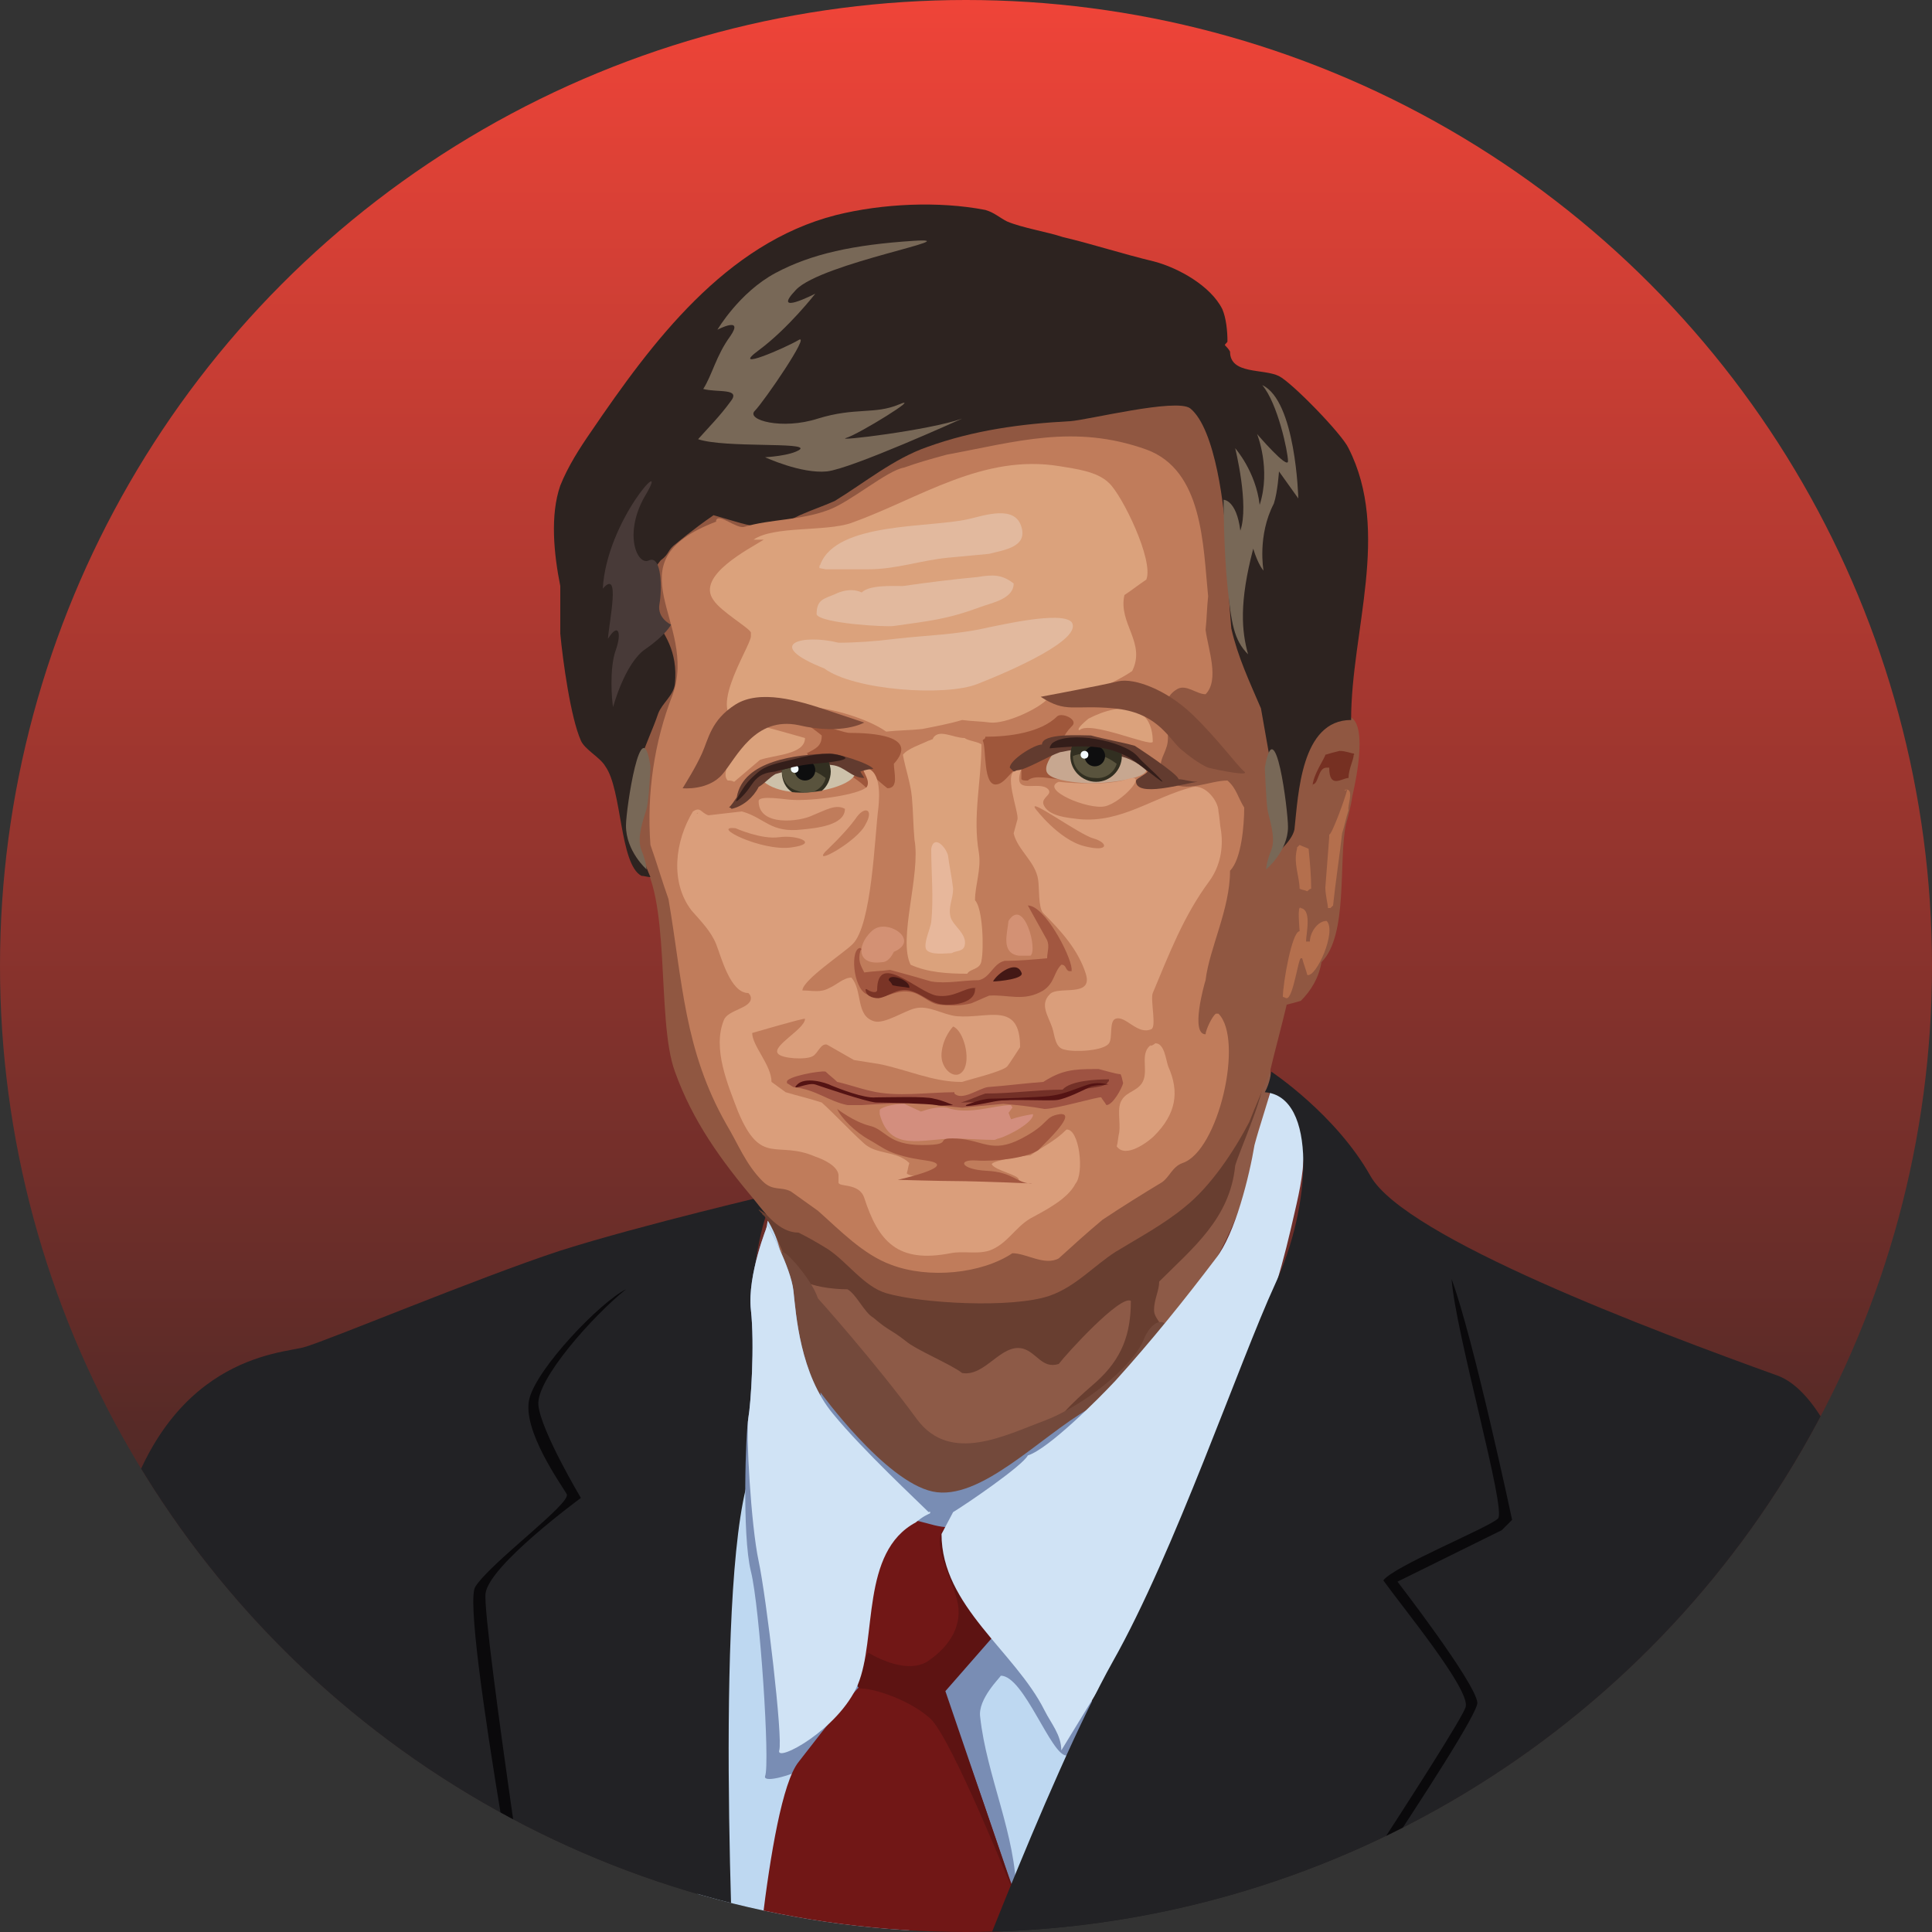 <?xml version="1.0" encoding="utf-8"?>
<!-- Generator: Adobe Illustrator 19.1.0, SVG Export Plug-In . SVG Version: 6.00 Build 0)  -->
<svg version="1.1" id="Layer_1" xmlns="http://www.w3.org/2000/svg" xmlns:xlink="http://www.w3.org/1999/xlink" x="0px" y="0px"
	 viewBox="0 0 150 150" style="enable-background:new 0 0 150 150;" xml:space="preserve">
<rect x="0" y="0" width="150" height="150" fill="#333333" stroke="none"/>
<style type="text/css">
	.st0{clip-path:url(#SVGID_3_);}
	.st1{fill-rule:evenodd;clip-rule:evenodd;fill:#BED8F1;}
	.st2{fill-rule:evenodd;clip-rule:evenodd;fill:#222225;}
	.st3{fill-rule:evenodd;clip-rule:evenodd;fill:#8D5A47;}
	.st4{fill-rule:evenodd;clip-rule:evenodd;fill:#683E30;}
	.st5{fill-rule:evenodd;clip-rule:evenodd;fill:#905741;}
	.st6{fill-rule:evenodd;clip-rule:evenodd;fill:#2D2320;}
	.st7{fill-rule:evenodd;clip-rule:evenodd;fill:#C07C5B;}
	.st8{fill-rule:evenodd;clip-rule:evenodd;fill:#DBA27C;}
	.st9{fill-rule:evenodd;clip-rule:evenodd;fill:#E2B99E;}
	.st10{fill-rule:evenodd;clip-rule:evenodd;fill:#9F573B;}
	.st11{fill-rule:evenodd;clip-rule:evenodd;fill:#DA9E7B;}
	.st12{fill-rule:evenodd;clip-rule:evenodd;fill:#A25740;}
	.st13{fill-rule:evenodd;clip-rule:evenodd;fill:#7A3426;}
	.st14{fill-rule:evenodd;clip-rule:evenodd;fill:#431815;}
	.st15{fill-rule:evenodd;clip-rule:evenodd;fill:#E7B79B;}
	.st16{fill-rule:evenodd;clip-rule:evenodd;fill:#D39174;}
	.st17{fill-rule:evenodd;clip-rule:evenodd;fill:#9E5342;}
	.st18{fill-rule:evenodd;clip-rule:evenodd;fill:#733027;}
	.st19{fill-rule:evenodd;clip-rule:evenodd;fill:#D38E7E;}
	.st20{fill-rule:evenodd;clip-rule:evenodd;fill:#B46F4D;}
	.st21{fill-rule:evenodd;clip-rule:evenodd;fill:#763022;}
	.st22{fill-rule:evenodd;clip-rule:evenodd;fill:#C7A790;}
	.st23{fill-rule:evenodd;clip-rule:evenodd;fill:#623B2F;}
	.st24{fill-rule:evenodd;clip-rule:evenodd;fill:#CDC1AA;}
	.st25{fill-rule:evenodd;clip-rule:evenodd;fill:#322F21;}
	.st26{fill-rule:evenodd;clip-rule:evenodd;fill:#59533D;}
	.st27{fill-rule:evenodd;clip-rule:evenodd;fill:#0E0E0F;}
	.st28{fill-rule:evenodd;clip-rule:evenodd;fill:#F3FAFE;}
	.st29{fill-rule:evenodd;clip-rule:evenodd;fill:#341E1A;}
	.st30{fill-rule:evenodd;clip-rule:evenodd;fill:#7D4A38;}
	.st31{fill-rule:evenodd;clip-rule:evenodd;fill:#541313;}
	.st32{fill-rule:evenodd;clip-rule:evenodd;fill:#73493B;}
	.st33{fill-rule:evenodd;clip-rule:evenodd;fill:#798DB4;}
	.st34{fill-rule:evenodd;clip-rule:evenodd;fill:#711716;}
	.st35{fill-rule:evenodd;clip-rule:evenodd;fill:#5D1312;}
	.st36{fill-rule:evenodd;clip-rule:evenodd;fill:#D0E3F5;}
	.st37{fill-rule:evenodd;clip-rule:evenodd;fill:#0A090B;}
	.st38{fill-rule:evenodd;clip-rule:evenodd;fill:#786857;}
	.st39{fill-rule:evenodd;clip-rule:evenodd;fill:#483A38;}
</style>
<g>
	<defs>
		<circle id="SVGID_1_" cx="75" cy="75" r="75"/>
	</defs>
	<linearGradient id="SVGID_2_" gradientUnits="userSpaceOnUse" x1="75" y1="150" x2="75" y2="-9.094947e-13">
		<stop  offset="0" style="stop-color:#212121"/>
		<stop  offset="1" style="stop-color:#EF4438"/>
	</linearGradient>
	<use xlink:href="#SVGID_1_"  style="overflow:visible;fill:url(#SVGID_2_);"/>
	<clipPath id="SVGID_3_">
		<use xlink:href="#SVGID_1_"  style="overflow:visible;"/>
	</clipPath>
	<g id="Shape_238_7_" class="st0">
		<g>
			<path class="st1" d="M69.5,127.2c1.9-5.5,3.7-10.4,3.7-10.4s-7.7,0.2-9.9-8.4c-2.1-8.3-3-14.4-3.7-13.6c0,0-6.5,35.5-5.7,44.9
				c0.8,9.4-1.1,18.6,4.7,19.5c5.7,0.9,13-2.8,13-2.8S67.6,132.8,69.5,127.2z"/>
		</g>
	</g>
	<g id="Shape_237_7_" class="st0">
		<g>
			<path class="st2" d="M60.5,92.6c0,0-10.7,2.5-17,4.5c-6.4,2.1-18.1,7-19.9,7.5c-1.8,0.5-10.9,0.7-14.3,14.2
				C6,132.3,4.5,158,4.5,158l52.7,0.9c0,0-1.8-32.9,0.7-43.3s0.5-10.6,0.5-14.2S59.5,93,60.5,92.6z"/>
		</g>
	</g>
	<g id="Shape_186_7_" class="st0">
		<g>
			<path class="st3" d="M98.1,81c-1.3-1.8-8.3-0.9-10.1-0.8c-3,0.3-5.8,1.2-8.8,1.8c-4,0.8-7.9,1.7-11.8,2.9
				c-2.1,0.7-4.5,1.3-6.3,2.6c0.6-1-2.9,3.8-2.9,3.8c0.8,2.1,2.1,4.2,2.5,6.4c1.2,6.3,1.6,9.7,5.9,14.9c0.7,0.9,4.4,4.5,5.5,4.6
				c0.9,0.2,2.3-0.8,3-1.3c2.6-1.6,5-2.8,7.4-4.8c7-6,13-12.2,14.8-21.1C97.8,87.5,99.5,83.8,98.1,81z"/>
		</g>
	</g>
	<g id="Shape_187_7_" class="st0">
		<g>
			<path class="st4" d="M98,83.5c-1,0-3,5.2-3.6,6.3c-0.7,1.1-4,3.8-5.1,3.8c-0.6,1.3-5,3.5-6.3,4.6c-1.4,1.2-3.7,1.4-5.5,1.7
				c-2.7,0.5-6.4,1-9,0c-2-0.8-2.9-2.7-4.6-3.8c-1.8-1.2-1.6-0.4-3-0.9c-0.7-0.4-1.3-0.9-2-1.3c0,0.1,0.3,0.3,0.3,0.4
				c0.8,0.5,1.9,4.2,2.6,4.8c0.9,0.8,2.9,1,4,1c0.7,0.4,1.3,1.8,2,2.2c1.3,1.1,1.2,0.8,2.5,1.8c0.8,0.7,3.5,1.8,4.4,2.5
				c1.8,0.3,3-2.3,4.7-1.9c1.1,0.3,1.5,1.6,2.8,1.2c0.6-0.8,4.8-5.4,5.6-4.9c0,2.6-0.7,4.5-2.7,6.3c-0.8,0.7-3.4,2.9-3.4,3.9h0
				c0.6,0,5.6-4.2,5.7-4.4c0.8-0.9,2.7-2.1,2.8-3.4c0.1-0.7-0.6-1-0.6-1.7c0-0.8,0.4-1.5,0.4-2.2c2.6-2.6,5.5-4.9,5.9-9
				C96.2,89.4,98.6,84.1,98,83.5z"/>
		</g>
	</g>
	<g id="Shape_185_7_" class="st0">
		<g>
			<path class="st5" d="M104.9,55.7c-1.7-1-3,1.4-4.5,1.4c-1.1-0.6-2.3-5.6-2.5-6.8c-0.2-2.3-0.3-4.6-0.5-6.9
				c-0.5-2.2-1-4.5-1.5-6.7c-0.2-1.7-0.4-3.3-0.6-5c-1.1-2.5-5.1-2.2-7.3-1.9c-6.9,0.9-13.9,1.6-20.8,2.6C62.1,33,56,32.6,51.9,36.5
				c-1.2,1.1-2.5,2.3-2.3,4.1c0.1,0.8,0.4,1.6,0.2,2.4c-0.3,0.8-0.6,1.7-0.8,2.5c-0.5,1.9-0.4,4.6-0.1,6.5c0.2,1.1-0.1,6.9-0.5,7.1
				l1.1,7.3c2.7,2.9,1.4,12.7,2.9,16.8c1.4,3.9,3.6,6.9,6.2,10c0.8,1,1.9,2.5,3.4,2.5c0.8,0.4,1.5,0.8,2.3,1.3
				c1.5,1,2.8,2.9,4.5,3.4c2.7,0.8,9.8,1.2,12.7,0.2c2-0.7,3.4-2.3,5.1-3.4c1.8-1.1,3.7-2.1,5.4-3.5c2-1.6,3.8-4.3,5-6.6
				c0.5-1.3,1.1-2.6,1.6-3.9c0.4-1.7,0.9-3.5,1.3-5.2c0.4-0.1,0.8-0.2,1.1-0.3c0.8-0.8,1.4-1.8,1.6-3c2.1-2.1,1.3-7.9,1.9-10.7
				c0.2-0.7,0.4-1.5,0.5-2.2C105.2,60.9,106.2,56.5,104.9,55.7z"/>
		</g>
	</g>
	<g id="Shape_184_7_" class="st0">
		<g>
			<path class="st6" d="M104.7,34.8c-0.5-1.1-4.4-5.1-5.4-5.6c-1.2-0.6-3.8-0.1-3.8-1.9c-0.1-0.2-0.3-0.4-0.4-0.5
				c0-0.1,0.2-0.2,0.2-0.3c0-0.8-0.1-1.8-0.4-2.5c-0.9-1.8-3.4-3.2-5.3-3.7c-2.5-0.6-4.6-1.3-7.1-1.9c-1.2-0.4-3.1-0.7-4.3-1.2
				c-0.6-0.3-1-0.7-1.7-0.9c-3.6-0.7-8-0.5-11.6,0.4c-8.6,2.2-14.3,9.9-19,16.8c-0.9,1.3-1.8,2.7-2.4,4.2C42.7,40,43,43,43.5,45.5
				c0,1.2,0,2.5,0,3.7c0.2,2.1,0.8,6.5,1.6,8.3c0.3,0.7,1.5,1.3,1.9,2c1.3,1.8,1.1,7.6,2.8,8.5c0.2,0,0.5,0.1,0.7,0.1
				c-0.4-0.9-0.7-1.9-1.1-2.8c0.1-2.1,0.2-4.1,0.3-6.2c0.4-1.3,1-2.5,1.4-3.7c0.3-0.8,1.2-1.4,1.3-2.3c0.5-5.2-4.5-5.4-1.1-9.6
				c0.7-0.5,0.5-0.8,1.2-1.3c0,0,1.3-1.1,2.9-2.2c3.5,1,3.9,1.4,6.7,0c0.9-0.4,1.8-0.7,2.7-1.1c2.3-1.4,4.6-3.3,7.2-4.2
				c3.6-1.3,7.3-1.8,11.1-2c1.4-0.1,8.2-1.8,9.3-1c2,1.6,2.7,8,2.8,10.3c0.1,2.3,0.2,4.6,0.4,6.8c0.5,2.2,1.4,4.1,2.3,6.2
				c0.2,1.1,0.4,2.3,0.6,3.4c0.5,2.1,0.4,3.4,0.6,5.6c0.1,0.9-0.3,2.4-0.3,2.6h0c0-0.1,1.5-1.2,1.7-2.2c0.3-2.7,0.5-8.5,4.4-8.5
				C104.9,49,108,41.3,104.7,34.8z"/>
		</g>
	</g>
	<g id="Shape_188_7_" class="st0">
		<g>
			<path class="st7" d="M95.5,67.6c0.9-0.9,1.1-3.6,1.1-4.9c-0.5-0.8-0.6-1.5-1.3-2.1c-1.4,0-3.2,1-4.5,0.1
				c-0.2-0.4-0.5-0.7-0.7-1.1c0-0.7,0.3-1,0.5-1.7c0.4-1.4-0.9-3.4,0.8-4.4c0.7-0.4,1.5,0.4,2.2,0.4c1.1-1.1,0.2-3.5,0-5
				c0.1-0.9,0.1-1.7,0.2-2.6c-0.4-4-0.4-9.8-4.8-11.4c-5.6-2-10.1-0.6-15.5,0.4c-1.1,0.3-2.2,0.6-3.3,1c-1.3,0.2-4.2,2.7-5.9,3.3
				c-2.1,0.8-4.5,0.7-6.5,1.3c-0.6,0.2-2-1.1-2.2-0.5c0,0,0,0,0,0.1c-8.4,3.2-1.3,7.8-3.4,13.5c-1.4,3.6-2,7.6-1.7,11.6
				c0.5,1.4,0.9,2.8,1.4,4.2c1.1,6.4,1.2,11.7,4.5,17.5c0.9,1.5,1.5,3.1,2.8,4.4c0.8,0.8,1.4,0.4,2.2,0.8c0.7,0.5,1.4,1,2.1,1.5
				c1.7,1.5,3.5,3.4,5.7,4.2c2.9,1.1,7,0.7,9.4-0.9c1.1,0,2.5,1,3.6,0.4c1.1-1,2.2-2,3.4-3c1.5-1,3.1-2,4.6-2.9
				c0.6-0.4,0.8-1.2,1.6-1.5c2.8-0.9,4.8-9.6,2.8-11.6c-0.1,0-0.1,0-0.2,0c-0.3,0.2-0.8,1.3-0.8,1.6c-1.2,0-0.1-3.9,0-4.2
				C93.9,73.6,95.5,70.6,95.5,67.6z"/>
		</g>
	</g>
	<g id="Shape_189_7_" class="st0">
		<g>
			<path class="st8" d="M89,45c0.6-1.5-1.9-6.6-2.9-7.5c-0.9-0.9-2.6-1.1-3.8-1.3c-6-1-10.9,2.5-16.2,4.4c-2,0.7-6,0.2-7.6,1.3
				l0.8,0c-1.1,0.7-5.3,2.8-3.9,4.7c0.6,0.9,2.7,2.1,2.9,2.5c0,0,0,0,0,0c0,0.1,0,0.2,0,0.3c0,0.8-4,6.7-0.3,6.7
				c0,1-2.3,3.7-1.5,4.5c0.2,0,0.3,0,0.5,0.1c0.7-0.6,1.3-1.1,2-1.7c1.1-0.4,3.5-0.4,3.5-1.7c0,0-2.8-0.8-2.9-0.8
				c0-1.1,2.4-1.6,3.1-1.6c1.7,0,4.7,0.9,6.1,1.9c0.9-0.1,1.9-0.1,2.8-0.2c1-0.2,2.1-0.4,3.1-0.7c0.7,0.1,1.5,0.1,2.2,0.2
				c1.2,0.1,3.6-1,4.4-1.8c2.2,0,5-1.1,6.6-2.2c1.1-2.2-1.1-3.7-0.6-5.9C87.9,45.8,88.4,45.4,89,45z"/>
		</g>
	</g>
	<g id="Shape_192_7_" class="st0">
		<g>
			<path class="st9" d="M64.1,44.2c1.1,0,2.2,0,3.3,0c2.2,0,4.1-0.7,6.2-0.9c1.1-0.1,2.1-0.2,3.2-0.3c1.1-0.3,3-0.5,2.5-2.1
				c-0.5-1.7-2.8-0.9-4.1-0.6c-3,0.7-10.2,0.2-11.5,3.5c0,0.1-0.1,0.1-0.1,0.2c0.1-0.1,0,0.1,0,0.1L64.1,44.2z M69.4,48.6
				c2.8-0.4,4.1-0.5,6.8-1.5c0.8-0.3,2.5-0.6,2.5-1.8c-0.9-0.7-1.6-0.7-2.8-0.5c-2.1,0.2-3.7,0.4-5.8,0.7c-0.8,0-2.6-0.1-3.2,0.5
				c-1-0.5-2.2,0.2-2,0.1c-0.9,0.4-1.5,0.4-1.5,1.6C63.7,48.4,68.8,48.7,69.4,48.6z M83.2,48.3c-0.8-0.9-5.8,0.3-6.4,0.4
				c-2.6,0.6-4.7,0.6-7.3,0.9c-1.6,0.2-3.1,0.3-4.4,0.3c-2.8-0.7-5.9,0.1-1.1,2c2.3,1.7,9.4,2.2,11.9,1.2
				C78.7,52,84.1,49.6,83.2,48.3z"/>
		</g>
	</g>
	<g id="Shape_193_7_" class="st0">
		<g>
			<path class="st8" d="M84.5,55.8c-0.1,0.1-1,0.8-0.7,0.9c0.8-0.8,5.5,1.3,5.7,0.9C89.5,54.8,87.2,54.4,84.5,55.8z"/>
		</g>
	</g>
	<g id="Shape_195_7_" class="st0">
		<g>
			<path class="st10" d="M82.1,55.6c-1.3,1.3-3.8,1.6-5.6,1.6c0,0.1,0,0.1-0.1,0.2c0,0-0.1,0-0.1,0.1c0.3,0.6,0,3.6,1.1,3.4
				c0.7-0.1,1.2-1.3,1.8-1.3c0,0,0.1,0,0.1,0v0.9c0.1,0.1,0.2,0.1,0.5,0.1c0.5-0.5,1.9-0.1,2.5-0.1c0-1.3-0.4-2.8,0.9-4.1
				C83.8,55.9,82.5,55.3,82.1,55.6z M65.9,56.9c-0.8-0.1-3.3-1.1-3.5-0.9c0,0,0,0.1,0,0.1c0.5,0.3,0.9,0.6,1.4,1
				c0,0.8-0.4,1-1.2,1.4c0,0,0,0,0.1,0c0,0.2,0,0.4,0,0.6c1.5,0,3.5,1,4.6,2.1c0.2,0,0.3-0.1,0.5-0.1l-0.1-0.9
				c0.4,0.3,0.8,0.7,1.2,1c0.9,0,0.5-1.2,0.5-1.9C71.4,57.1,67.7,56.9,65.9,56.9z"/>
		</g>
	</g>
	<g id="Shape_196_7_" class="st0">
		<g>
			<path class="st8" d="M75.7,69.9c0-1.2,0.5-2.4,0.3-3.7c-0.5-2.8,0.2-5.6,0.2-8.4c-0.2-0.2-1.1-0.3-1.3-0.5
				c-0.9,0-2.1-0.8-2.5,0.1c-0.1,0-0.2,0.1-0.3,0.1c-0.6,0.3-1.6,0.6-2,1.1c0.2,1.1,0.6,2.2,0.7,3.3c0.1,1.1,0.1,2.2,0.2,3.3
				c0.5,2.7-1.3,7.7-0.3,9.7c1.3,0.6,2.9,0.7,4.4,0.7c0.2-0.4,1-0.3,1.1-1C76.4,73.6,76.3,70.5,75.7,69.9z"/>
		</g>
	</g>
	<g id="Shape_197_7_" class="st0">
		<g>
			<path class="st11" d="M79.4,59.5C79.4,59.5,79.4,59.5,79.4,59.5c-0.1,0.1-0.1,0.1-0.1,0.2c0,0,0,0,0,0.1
				C79.3,59.7,79.4,59.5,79.4,59.5z M94.6,63C94.6,63,94.6,63,94.6,63C94.6,63,94.6,63,94.6,63C94.6,63,94.6,63,94.6,63L94.6,63z
				 M93.9,68.4c0.8-1.1,1.1-2.5,0.9-3.9c-0.1-0.5-0.1-1-0.2-1.5c0,0,0,0,0,0c0-0.8-1-2.1-2-1.9c-3.1,0.8-5.5,2.8-8.8,2.5
				c-0.8-0.1-2.5-0.2-2.8-1.2c-0.1-0.5,0.7-0.7,0.4-1.1c-0.7-0.8-2.9,0.6-2.1-1.6c0-0.1-0.2,0-0.3,0.1c-1.2,0,0.1,3.2,0,3.8
				c-0.1,0.4-0.2,0.7-0.3,1.1c0.3,1.3,1.7,2.2,1.9,3.6c0.1,0.6,0,2.2,0.4,2.6c1.3,1.3,2.7,2.8,3.3,4.7c0.6,1.9-2.2,0.9-2.8,1.6
				c-0.8,0.8-0.1,1.7,0.2,2.6c0.2,0.6,0.2,1.6,1,1.7c0.7,0.2,3,0.1,3.4-0.5c0.3-0.4,0-1.7,0.5-1.9c0.8-0.3,1.7,1.3,2.8,0.8
				c0.4-0.2-0.1-2.3,0.1-2.8C90.8,74,91.9,71.1,93.9,68.4z"/>
		</g>
	</g>
	<g id="Shape_198_7_" class="st0">
		<g>
			<path class="st11" d="M90.7,82.8c-0.2-0.6-0.3-1.8-1-1.8c-0.1,0.1-0.3,0.2-0.4,0.2l0.1-0.1c-0.9,0.6-0.3,1.8-0.6,2.7
				c-0.3,0.9-1.3,0.9-1.7,1.6c-0.4,0.6-0.1,1.7-0.2,2.5c-0.1,0.4-0.1,0.8-0.2,1.1c0.7,1,2.5-0.4,2.9-0.8
				C91.3,86.5,91.6,84.8,90.7,82.8z"/>
		</g>
	</g>
	<g id="Shape_199_7_" class="st0">
		<g>
			<path class="st12" d="M79.8,70.3c0.5,0.9,1,1.8,1.5,2.7c0.2,0.5,0,0.9,0,1.4c-1.1,0.1-2.2,0.2-3.3,0.2c-0.9,0.2-1.1,1.3-2,1.5
				c0,0,0,0,0,0c-1.2,0-2.5,0.3-3.7,0.1c-1-0.3-2.1-0.6-3.2-0.9c-0.7,0.1-1.3,0.1-2,0.2c-0.3-0.6-0.5-0.9-0.3-1.7c0,0,0,0,0,0
				c0,0,0,0,0.1-0.1c0,0-0.1-0.1-0.1-0.1c-0.8,0-0.6,3.1,0.5,3.6c1.3,0.6,2.1-0.4,3.3-0.2c0.9,0.1,1.5,0.9,2.3,1
				c0.8,0.1,1.7,0.1,2.5-0.1c0.5-0.2,0.9-0.4,1.4-0.6c1.5-0.1,2.7,0.5,4.2-0.4c0.9-0.6,0.8-1.4,1.4-2c0.4,0,0.3,0.4,0.6,0.5
				c0.1,0,0.1,0,0.2,0c0-0.1,0-0.1,0-0.2C83.1,74.1,81.1,70.3,79.8,70.3z"/>
		</g>
	</g>
	<g id="Shape_200_7_" class="st0">
		<g>
			<path class="st13" d="M75.7,76.7c-0.9,0-1.6,0.8-3,0.6c-1.5-0.3-4.6-3.5-4.6-0.4c-0.1,0.3-0.7,0-0.8-0.1c0,0,0,0,0,0
				c0,0,0,0-0.1,0c0,0.5,0.5,0.7,1,0.7c0.8-0.1,1.4-0.8,2.4-0.6c1.2,0.3,1.7,1.2,3.1,1.1C74.5,78,75.8,77.7,75.7,76.7
				C75.8,76.8,75.8,76.7,75.7,76.7z"/>
		</g>
	</g>
	<g id="Shape_201_7_" class="st0">
		<g>
			<path class="st14" d="M77.1,76.2C77.1,76.2,77.1,76.2,77.1,76.2C77.1,76.2,77.1,76.2,77.1,76.2c0.4,0,2.5-0.2,2.2-0.7
				C78.9,74.5,77.4,75.6,77.1,76.2z"/>
		</g>
	</g>
	<g id="Shape_202_7_" class="st0">
		<g>
			<path class="st14" d="M69.2,76.5L69.2,76.5C69.3,76.5,69.3,76.5,69.2,76.5C69.2,76.5,69.2,76.5,69.2,76.5z M69,76.1
				c0.1,0.1,0.2,0.2,0.3,0.4c0,0,0,0,0,0c0.4,0.1,0.8,0.1,1.3,0.2C70.7,76.1,69,75.5,69,76.1z"/>
		</g>
	</g>
	<g id="Shape_203_7_" class="st0">
		<g>
			<path class="st15" d="M72.4,65.9C72.4,65.9,72.4,65.9,72.4,65.9c0-0.1,0-0.1,0-0.2L72.4,65.9z M73.8,71.2
				c-0.2-0.8,0.2-1.4,0.2-2.2c-0.1-0.9-0.3-1.8-0.4-2.6c-0.2-0.7-1.1-1.6-1.3-0.5c0,1.9,0.2,3.8,0,5.7c-0.1,0.6-0.6,1.6-0.4,2.1
				c0.3,0.5,1.6,0.3,2,0.3c0.3-0.2,0.9-0.1,1-0.6C75.1,72.5,74,71.9,73.8,71.2z"/>
		</g>
	</g>
	<g id="Shape_204_7_" class="st0">
		<g>
			<path class="st16" d="M78.3,71.5C78.3,71.5,78.3,71.5,78.3,71.5c-0.1,1-0.6,2.5,0.8,2.7c0.3,0,0.6,0,0.9,0
				C80.6,73.8,79.5,69.6,78.3,71.5z"/>
		</g>
	</g>
	<g id="Shape_205_7_" class="st0">
		<g>
			<path class="st16" d="M67.8,72.2c0,0,0.1,0,0.1-0.1c-1.4,1.1-1.5,2.9,0.6,2.6c0.4,0,0.7-0.4,0.9-0.8C71.5,73,68.9,71.3,67.8,72.2
				z"/>
		</g>
	</g>
	<g id="Shape_206_7_" class="st0">
		<g>
			<path class="st11" d="M54.1,63.2C54.1,63.1,54.1,63.1,54.1,63.2c0.1-0.1,0.1-0.1,0.1-0.1C54.2,63.1,54.1,63.1,54.1,63.2z
				 M82.8,87.7C82.8,87.7,82.7,87.8,82.8,87.7c-0.9,0.9-1.8,1.3-2.8,2c-0.4,0-3,0.4-3,0.7c0.3,0.5,2.1,0.8,2.1,1.2
				c0,0.1,0,0.2,0,0.2v0c-0.9-0.2-1.9-0.4-2.8-0.6c-1.2,0-2.4,0-3.5,0c-0.5,0-2,0.3-2.4-0.1c0.1-0.3,0.1-0.5,0.2-0.8
				c-1-1-2.6-0.6-3.6-1.6c-1.1-1-2.1-2.1-3.2-3.1c-0.9-0.3-1.8-0.5-2.8-0.8c-0.4-0.3-0.7-0.5-1.1-0.8c0-1.3-1.5-2.8-1.5-3.8
				c0,0,4.1-1.2,4.1-1.1c0,0.8-2.6,2.1-2.1,2.7c0.3,0.4,2.2,0.5,2.7,0.2c0.4-0.2,0.6-1,1.1-0.9c0.7,0.4,1.4,0.8,2.1,1.2
				c0.6,0.1,1.3,0.2,1.9,0.3c2.1,0.4,4.2,1.4,6.4,1.4c0,0,0.1,0,0.1,0c0.6-0.2,3.1-0.8,3.5-1.2c0.1-0.1,1-1.5,1-1.5
				c0-3.6-2.5-2.2-4.9-2.4c-1.1-0.1-2.2-0.9-3.3-0.6c-0.8,0.2-2.3,1.2-3.1,1c-1.5-0.4-0.9-2.4-1.8-3.4c-0.6,0-1.2,0.6-1.7,0.8
				c-0.7,0.4-1.3,0.2-2.1,0.2c0-0.8,3.2-2.9,3.9-3.6c1.5-1.5,1.7-8.3,2-10.6c0.1-1,0.2-3.1-1.2-3.1c0,0.4,0.6,1,0.3,1.5
				c-0.6,0.6-4.1,1.1-5.8,1c-0.4,0-2.6-0.4-2.6,0.1c0,2,3.2,1.6,4.2,1.1c1-0.4,1.8-0.9,2.5-0.5c0,1.3-2.3,1.5-3.3,1.6
				c-2.5,0.3-2.9-0.9-4.7-1.4c-0.9,0.1-1.7,0.2-2.6,0.3c-0.6-0.2-0.6-0.7-1.2-0.3c-1.4,2.3-1.8,5.5-0.1,7.7c0.7,0.8,1.5,1.6,1.9,2.6
				c0.4,1,1.1,3.8,2.5,3.8c0.1,0.1,0.2,0.2,0.2,0.4c0,0.8-1.8,0.9-2.1,1.7c-0.9,2.2,0.3,5,1.1,7.1c1.8,4.3,3,2.2,6,3.5
				c0.6,0.2,1.7,0.7,1.8,1.4c0,0.2,0,0.4,0,0.6c0,0.4,1.6,0,2,1.2c1.1,3.4,2.6,5.1,6.7,4.3c1-0.2,2,0.1,3-0.2c1.4-0.5,2-1.8,3.2-2.5
				c1.1-0.6,2.9-1.5,3.5-2.7C84.2,91.1,83.8,87.6,82.8,87.7z"/>
		</g>
	</g>
	<g id="Shape_207_7_" class="st0">
		<g>
			<path class="st17" d="M87,83.4c-0.3,0-1.3-0.3-1.7-0.4c-0.1,0-0.2,0-0.3,0v0c-1.7,0-2.6,0.1-4,1c-1.4,0.1-2.9,0.3-4.3,0.4
				c-0.7,0.1-2,1.1-2.6,0.5c0,0,0,0,0,0v0c0,0,0,0,0,0c0,0,0-0.1,0-0.1c-2,0-4.5,0.4-6.5-0.1c-0.9-0.2-1.7-0.5-2.6-0.7
				c-0.3-0.3-0.6-0.5-0.9-0.8c-0.4-0.1-3.1,0.4-3,0.8c0,0,0,0,0,0.1c0.2,0.1,0.3,0.2,0.5,0.3c1.8,0.2,2.7,1.1,4.2,1.4l0.1,0
				c0.1,0,0.1,0,0.2,0c0.1,0,0.1,0,0.2,0c0,0,0.1,0,0.1,0h0.5c1.3-0.1,2.6-0.1,4-0.2c1.3,0.1,2.5,0.3,3.8,0.4
				c1.1-0.1,2.1-0.2,3.2-0.3c1.1,0.1,2.1,0.2,3.2,0.4c0.9,0,4.3-1,4.4-0.9c0.1,0.2,0.3,0.4,0.4,0.6c0.5,0,1.2-1.3,1.3-1.7
				C87.1,83.7,87.1,83.6,87,83.4z M85,82.9C85,82.9,85,82.9,85,82.9L85,82.9L85,82.9z"/>
		</g>
	</g>
	<g id="Shape_208_7_" class="st0">
		<g>
			<path class="st18" d="M74.6,85.7C74.6,85.7,74.6,85.7,74.6,85.7C74.6,85.7,74.6,85.7,74.6,85.7L74.6,85.7z M86.1,83.8
				c-1,0-3,0.1-3.6,0.8c-1.9,0-3.9,0.3-6,0.3c-0.6,0.2-1.2,0.5-1.9,0.7c0,0,0,0,0,0c2.2,0,5-0.4,7.6-0.4c0.4-0.1,0.9-0.3,1.3-0.4
				c0.4-0.4,2.5-0.3,2.5-0.8C86.1,84,86.1,83.9,86.1,83.8C86.1,83.8,86.1,83.8,86.1,83.8z"/>
		</g>
	</g>
	<g id="Shape_209_7_" class="st0">
		<g>
			<path class="st19" d="M68.4,86.5C68.4,86.4,68.4,86.4,68.4,86.5c0-0.1,0-0.1,0-0.1V86.5z M80.2,86.5c-0.6,0.1-1.1,0.2-1.7,0.4
				c-0.1-0.2-0.1-0.3-0.2-0.5c0.1-0.1,0.2-0.3,0.3-0.4c0-0.1-0.1-0.1-0.1-0.2c-1.3,0-3.3,0.8-5,0.2c-0.7-0.1-1.4,0.1-2,0.3l-1.3-0.6
				c-0.9,0-1.9,0.3-1.9,0.5c0,0.1,0,0.2,0,0.3c0.8,3,3.3,1.9,5.8,1.9c1,0,2.1,0.1,3.1,0.1c0.1,0,0.2-0.1,0.3-0.1
				C78.3,88.2,80.3,87.1,80.2,86.5C80.3,86.5,80.3,86.5,80.2,86.5z"/>
		</g>
	</g>
	<g id="Shape_210_7_" class="st0">
		<g>
			<path class="st20" d="M103,71.5c-0.7,0-1.3,0.9-1.3,1.6c-0.1,0-0.2,0-0.3,0c0-0.6,0.5-2.6-0.5-2.6c0,0,0.1,0,0.1,0
				c-0.3-0.3-0.1,1.6-0.1,1.8c-0.6,0-1.3,4.1-1.3,5.1c0.1,0,0.2,0.1,0.3,0.1c0.5,0,0.9-3.1,1.1-3.1h0.1c0.1,0.4,0.3,0.9,0.4,1.3
				C102.2,75.9,103.8,72.3,103,71.5z"/>
		</g>
	</g>
	<g id="Shape_212_7_" class="st0">
		<g>
			<path class="st20" d="M101.6,65.9c-0.2-0.1-0.5-0.2-0.7-0.3c-0.1,0.1-0.1,0.1-0.2,0.2V66c0,0,0-0.1,0-0.1
				c-0.3,1.1,0.2,2.2,0.2,3.1c0.2,0.1,0.4,0.1,0.6,0.2c0.1-0.1,0.2-0.2,0.3-0.2C101.8,68,101.7,66.9,101.6,65.9z"/>
		</g>
	</g>
	<g id="Shape_213_7_" class="st0">
		<g>
			<path class="st20" d="M104.4,61.4l0.2-0.1c0,0,0,0,0,0C104.5,61.3,104.4,61.3,104.4,61.4z M104.6,61.3c-0.2,0.8-1.2,3.5-1.4,3.5
				c0,0.1,0,0.1,0,0.2c-0.1,1.3-0.2,2.6-0.3,3.9c0,0.6,0.2,1.3,0.2,1.6c0.1,0,0.1,0,0.2,0c0.1-0.1,0.1-0.1,0.2-0.2
				c0.2-1.9,0.5-3.8,0.7-5.6c0.2-0.6,0.3-1.2,0.5-1.8C104.6,62.6,105.1,61.4,104.6,61.3z M104.6,61.3
				C104.6,61.3,104.6,61.3,104.6,61.3C104.6,61.3,104.6,61.3,104.6,61.3L104.6,61.3z"/>
		</g>
	</g>
	<g id="Shape_211_7_" class="st0">
		<g>
			<path class="st21" d="M105.1,58.5c-0.2,0-0.6-0.2-1.1-0.2c-0.4,0.1-0.8,0.2-1.1,0.3c0,0.2-1,1.6-1,2.5l0-0.2
				c0.5,0,0.4-1.3,1.1-1.3h0.2c0,1.7,1,0.8,1.5,0.8c0-0.7,0.4-1.4,0.4-1.8C105.2,58.6,105.1,58.5,105.1,58.5z"/>
		</g>
	</g>
	<g id="Shape_215_7_" class="st0">
		<g>
			<path class="st22" d="M81.7,58.6c0,0-0.7,0.9-0.4,1.4s1.6,0.7,2.9,0.8c1.3,0.1,5-0.3,4.8-1.1C88.9,58.9,84.5,56.3,81.7,58.6z"/>
		</g>
	</g>
	<g id="Shape_214_7_" class="st0">
		<g>
			<path class="st23" d="M93,60.7c-0.6,0-1.1-0.2-1.5-0.2c0-0.4-3.4-2.6-3.4-2.6c-1.1-0.3-2.3-0.5-3.4-0.8c-0.8,0-3.8-0.2-3.8,0.7
				c-0.6,0-2.5,1.2-2.5,1.8l0.3,0.3c0.1,0,0.2-0.1,0.3-0.1c0.6,0,2.4-1.1,3.3-1.4c0.7-0.1,0.9-0.3,2,0c1.4,0.3,3-0.2,4.8,1.5
				c-0.1,0.2-0.8,0.5-0.9,0.7C88.1,62,92,60.8,93,60.7C93,60.7,93,60.7,93,60.7z"/>
		</g>
	</g>
	<g id="Shape_219_7_" class="st0">
		<g>
			<path class="st24" d="M59.6,59.9c-0.1,0.3-0.3,0.5-0.4,0.8c0,0,0.1,0,0.1,0c2.1,1.7,7.3,0.4,7.1-0.8
				C66.1,58.1,60.7,59.5,59.6,59.9z"/>
		</g>
	</g>
	<g id="Ellipse_5_7_" class="st0">
		<g>
			<path class="st25" d="M83.5,57.5c-0.3,0.3-0.4,0.8-0.4,1.2c0,1.1,0.9,2,2,2s2-0.9,2-2c0-0.2,0-0.3-0.1-0.5
				C86.2,58.1,84.5,57.7,83.5,57.5z"/>
		</g>
	</g>
	<g id="Ellipse_5_copy_7_" class="st0">
		<g>
			<path class="st26" d="M86.7,59.3c-0.4-0.3-0.9-0.6-1.5-0.7c-0.7-0.2-1.4-0.1-1.9,0.1c0,0,0,0,0,0c0,1,0.8,1.7,1.7,1.7
				C85.8,60.5,86.5,60,86.7,59.3z"/>
		</g>
	</g>
	<g id="Ellipse_5_copy_2_7_" class="st0">
		<g>
			<circle class="st27" cx="85" cy="58.7" r="0.8"/>
		</g>
	</g>
	<g id="Ellipse_5_copy_3_7_" class="st0">
		<g>
			<circle class="st28" cx="84.2" cy="58.6" r="0.3"/>
		</g>
	</g>
	<g id="Shape_216_7_" class="st0">
		<g>
			<path class="st23" d="M67.8,59.7c-0.2-0.4-3-1.3-3.5-1.2c-2.4,0.1-6.6,0.5-7.1,3.4c-0.2,0.3-0.4,0.6-0.6,0.8c0.1,0,0.1,0,0.2,0.1
				c0,0,0,0,0,0c0.9-0.2,1.7-0.9,2.1-1.7c0.5-0.3,0.8-0.7,1.3-1c1.4-0.4,3-0.9,4.4-0.7c1,0.1,1.5,1,2.5,1c-0.1-0.2-0.2-0.3-0.3-0.5
				C67.1,59.8,67.5,59.7,67.8,59.7L67.8,59.7z"/>
		</g>
	</g>
	<g id="Ellipse_5_copy_4_31_" class="st0">
		<g>
			<path class="st25" d="M64.5,59.9c0-0.3-0.1-0.6-0.2-0.9c-1.2,0-2.7,0.3-3.6,0.6c0,0.1,0,0.2,0,0.3c0,0.7,0.3,1.3,0.8,1.6
				c0.8,0.1,1.6,0,2.3-0.1C64.2,61.1,64.5,60.5,64.5,59.9z"/>
		</g>
	</g>
	<g id="Ellipse_5_copy_4_29_" class="st0">
		<g>
			<path class="st26" d="M63.1,61.5c0.5-0.2,0.9-0.6,1-1.1c-0.4-0.3-0.9-0.6-1.5-0.7c-0.7-0.2-1.4-0.1-1.9,0.1c0,0,0,0,0,0
				c0,0.8,0.5,1.4,1.2,1.6C62.4,61.6,62.8,61.5,63.1,61.5z"/>
		</g>
	</g>
	<g id="Ellipse_5_copy_4_27_" class="st0">
		<g>
			<circle class="st27" cx="62.5" cy="59.8" r="0.8"/>
		</g>
	</g>
	<g id="Ellipse_5_copy_4_25_" class="st0">
		<g>
			<circle class="st28" cx="61.7" cy="59.7" r="0.3"/>
		</g>
	</g>
	<g id="Shape_217_7_" class="st0">
		<g>
			<path class="st29" d="M65.4,58.7c-0.9-0.3-2-0.2-3.6,0.2c-1.6,0.4-2.3,0.5-3,1.1c-0.7,0.6-0.9,0.9-1.1,1.2s-0.7,1.1-0.5,1
				c0,0,0.5-0.3,1.1-1.2c0.6-0.9,1.1-1,1.9-1.1c0.8-0.2,1.8-0.5,3-0.6C64.4,59.2,66.3,59,65.4,58.7z"/>
		</g>
	</g>
	<g id="Shape_218_7_" class="st0">
		<g>
			<path class="st29" d="M90.2,60.6c-0.6-0.7-1.4-1.3-1.9-1.9c-1.1-1.2-5.3-2-6.6-1c0,0-0.2,0.2-0.2,0.4c2.3-0.2,4.3-0.4,6.3,0.8
				C88.6,59.4,90.6,61.1,90.2,60.6z"/>
		</g>
	</g>
	<g id="Shape_220_7_" class="st0">
		<g>
			<path class="st30" d="M96.6,59.9c-0.5-0.4-2.2-2.7-4.1-4.5c-1.9-1.8-4.4-2.8-5.7-2.5c-1.2,0.3-6,1.2-6,1.2c2,1.3,2.5,0.6,5.7,0.9
				s4.1,2.1,5.1,3.1c0.7,0.6,1.5,1.2,2.2,1.5C94.6,59.8,97.1,60.3,96.6,59.9z"/>
		</g>
	</g>
	<g id="Shape_221_7_" class="st0">
		<g>
			<path class="st12" d="M82.3,86.5c-1.3,0.2-0.7,0.7-3,1.9c-2.3,1.2-3,0.1-5,0s0,0.5-2.7,0.5s-2.8-1.2-4.1-1.5
				c-1.2-0.3-2.5-1.3-2.5-1.3c0.3,0.7,1.4,1.8,2.5,2.4c1.1,0.6,1.5,1.2,4.4,1.6c2.8,0.4-2.2,1.5-2.2,1.5s3.3,0.1,4.6,0.1
				s6.7,0.2,5.7,0.2c-1.1-0.1-1.4-0.9-3.4-1s-2.3-0.9-0.8-0.8s3.9-0.2,4.8-0.8C81.4,88.5,83.6,86.4,82.3,86.5z"/>
		</g>
	</g>
	<g id="Shape_223_7_" class="st0">
		<g>
			<path class="st31" d="M68,85.2c-0.9,0.1-2.9-0.7-3.4-0.9c-0.6-0.3-2.1-0.7-2.7-0.1c-0.6,0.6,0.8-0.2,1.4,0s3.8,1.3,4.7,1.4
				c0.9,0,4.3,0.1,4.7,0.2c0.4,0.1,0.9,0,1.3,0c0,0-0.9-0.4-1.5-0.5C71.9,85.1,68.9,85.2,68,85.2z M86.1,84.2
				c-0.3,0-0.8-0.3-1.9,0.1s-1.8,0.7-2.8,0.8c-1,0.1-3.8,0.2-4.5,0.2S75,85.8,75,85.8c-0.2,0.2,1.3-0.1,2.3-0.3c1-0.2,4.1,0,4.8-0.1
				s2.1-0.8,2.5-1S86.3,84.2,86.1,84.2z"/>
		</g>
	</g>
	<g id="Shape_224_7_" class="st0">
		<g>
			<path class="st11" d="M87.5,60.5c-1.8,0.6-5.3,0.2-5.3,0.2c-1.5,0.6,2.3,2.2,3.6,1.9C87.1,62.3,89.3,59.9,87.5,60.5z"/>
		</g>
	</g>
	<g id="Shape_225_7_" class="st0">
		<g>
			<path class="st30" d="M64.1,55.1c-2.1-0.7-5.1-1.6-7-0.4c-1.9,1.2-2.1,2.7-2.6,3.8c-0.5,1.1-1.2,2.2-1.5,2.7c0,0,2,0.2,3.1-1.1
				c1.1-1.3,2.5-4.5,5.9-3.8c3.4,0.8,5.1-0.2,5.1-0.2S65.6,55.6,64.1,55.1z"/>
		</g>
	</g>
	<g id="Shape_226_7_" class="st0">
		<g>
			<path class="st7" d="M74,79.7c0,0-0.8,0.8-0.9,2.1C73,83,74.2,84,74.8,83.1C75.4,82.2,74.8,80,74,79.7z"/>
		</g>
	</g>
	<g id="Shape_227_7_" class="st0">
		<g>
			<path class="st7" d="M60.5,65c-1.4,0.2-3.4-0.7-3.4-0.7c-2-0.2,2,1.8,4.3,1.5S61.9,64.8,60.5,65z"/>
		</g>
	</g>
	<g id="Shape_228_7_" class="st0">
		<g>
			<path class="st7" d="M66.4,63.6c-0.8,1.1-2.3,2.5-2.3,2.5c-1.1,1.2,2.5-0.8,3.1-2.1C67.9,62.8,67.1,62.5,66.4,63.6z"/>
		</g>
	</g>
	<g id="Shape_233_7_" class="st0">
		<g>
			<path class="st32" d="M88.8,104c-0.9,2.2-4.8,5.2-7.7,6.3c-3,1.1-7.3,3.4-9.9-0.1c-3.3-4.5-7.7-9.4-7.7-9.4
				c-0.5-1.6-3.1-4.4-2.8-3.4c0.2,1.1,0.3,4.6,0.8,6.9s5.4,12.8,5.4,12.8s4,1.2,5.5,1.5c1.5,0.3,2.6-0.5,3.8-1.2
				c1.1-0.8,13.3-9.9,14.3-12.5C91.4,102.4,89.7,101.8,88.8,104z"/>
		</g>
	</g>
	<g id="Shape_229_7_" class="st0">
		<g>
			<path class="st7" d="M84.9,65.1c-1.1-0.3-5.2-3.3-4.5-2.3c0,0,1.8,2.4,3.8,2.9S86,65.4,84.9,65.1z"/>
		</g>
	</g>
	<g id="Shape_232_7_" class="st0">
		<g>
			<path class="st1" d="M84,132c-0.4-1.3-1.2-2.2-2.1-3.3c-0.4-0.5-2.7-3.8-3-3.8l-1,0.6c-7.7,4.4,0.7,15.1,0.7,21.4h0.1
				c1.3-0.8,1.7-2.9,2.4-4.1C82.4,140.6,84.8,134.6,84,132z"/>
		</g>
	</g>
	<g id="Shape_235_7_" class="st0">
		<g>
			<path class="st33" d="M84.5,109.4c-3.7,2.1-8.4,7.2-12.1,6.4c-3.7-0.8-8.7-7.7-8.7-7.7l0.2,7.7l2.8,4.8l2.1,2l6.1-2.5
				C75,120.1,88.2,107.2,84.5,109.4z"/>
		</g>
	</g>
	<g id="Shape_231_7_" class="st0">
		<g>
			<path class="st33" d="M80.4,123.6c-0.8-1.1-2.9-3.2-4.4-2.3c-2.4,1.4-4.7,5.5-4.4,8.3c0.2,1.6,1,3.1,1.6,4.5
				c0.9,2.1,1.4,4.4,2.4,6.5c0.9,2.2,1.7,4.4,2.6,6.7c0.4-0.1,0.7-0.2,1.1-0.2c-0.1,0-0.3,0-0.4,0c0-4.6-2.3-9.2-2.8-13.8
				c-0.2-1.4,1.6-3.1,1.6-3.2c1.8,0,3.9,6.2,5.1,6.2c0.6-0.3,1.1-1.1,1.4-1.7C86.2,130.8,82.6,126.5,80.4,123.6z"/>
		</g>
	</g>
	<g id="Shape_234_copy_7_" class="st0">
		<g>
			<path class="st33" d="M64.7,109.8c-2.6-3.1-2.9-7.8-3.1-9.6c-0.2-1.8-2-5.1-2-5.1s-1.6,3.9-1.3,6.6s0,7.3-0.2,8.4
				c-0.2,1.1-0.5,9.1,0.2,11.9s1.5,15,1.1,15.9c-0.3,1,7.1-1.5,8.5-5.1c1.5-3.6-1.1-12.4,3.1-14.7c0.6-0.5,0.9-0.6,1.1-0.7
				C71.3,116.6,67,112.6,64.7,109.8z M72.1,117.4c0.1,0.1,0.1,0.1,0.1,0.1S72.3,117.3,72.1,117.4z"/>
		</g>
	</g>
	<g id="Shape_239_7_" class="st0">
		<g>
			<path class="st34" d="M73,131.4c0.4-0.7,5.1-5.8,5.1-5.8s-1.6-7.4-3.6-7.1c-2,0.4-3.1-0.9-5.1-0.4c-2.1,0.5-1.8,5.7-1.8,5.7
				s-0.4,5.2-0.8,7.1c-0.5,0.4-2.4,2.8-4.8,5.9c-2.5,3.1-3.8,22.7-3.8,22.7l15.9,0.6l4.7-13.2C78.6,146.9,74.5,133.8,73,131.4z"/>
		</g>
	</g>
	<g id="Shape_240_7_" class="st0">
		<g>
			<path class="st35" d="M73.4,131.3l4.2-4.8c0,0-2.7-8.9-4.1-8c-1.4,0.9,0.3,3.8,0.8,5.7s-0.5,3.6-2.3,4.8
				c-1.8,1.1-4.6-0.7-4.6-0.7c-0.3,0.9-1.4,2.8-0.5,2.8c0.9,0,3.6,0.8,5.3,2.3c1.7,1.5,6.6,13.9,6.5,13.5
				C78.6,146.5,73.4,131.3,73.4,131.3z"/>
		</g>
	</g>
	<g id="Shape_234_7_" class="st0">
		<g>
			<path class="st36" d="M72.1,117.4c0.1,0.1,0.1,0.1,0.1,0.1S72.3,117.3,72.1,117.4z M64.7,109.8c-2.6-3.1-2.9-7.8-3.1-9.6
				c-0.2-1.8-2-5.1-2-5.1s-1.6,3.9-1.3,6.6s0,7.3-0.2,8.4c-0.2,1.1,0.2,8.3,0.8,11.1c0.6,2.8,1.9,13.8,1.6,14.7
				c-0.3,1,4.6-1.6,6.1-5.1c1.5-3.6,0.2-10.3,4.5-12.6c0.6-0.5,0.9-0.6,1.1-0.7C71.3,116.6,67,112.6,64.7,109.8z"/>
		</g>
	</g>
	<g id="Shape_230_7_" class="st0">
		<g>
			<path class="st36" d="M98.5,84.6c0.1,0,0.2-0.1,0.2-0.1c0,0,0,0,0-0.1C98.6,84.4,98.5,84.5,98.5,84.6z M100.1,85.7
				c-0.1-0.1-1.3-1.3-1.3-1.3c0,0-0.1,0-0.1,0.1c-0.4,1.5-0.9,2.9-1.3,4.4c-0.4,2.4-1.5,6.9-3,8.8c-2.5,3.3-5,6.4-7.8,9.5
				c-1.3,1.4-5.2,5.3-6.8,5.8c-0.4,0.8-4.8,3.8-5.8,4.4l-0.9,1.7c0,5.6,5.7,9.1,8,13.7c0.5,1,1.3,1.9,1.3,3.1h0
				c1.4-2.3,2.8-4.6,4.2-6.8c2-4.1,4-8.3,6-12.4c3-6.9,5.9-13.9,7.6-21.2c0.4-1.8,0.9-3.6,1-5.4C101.4,88.3,101,87,100.1,85.7z"/>
		</g>
	</g>
	<g id="Shape_236_7_" class="st0">
		<g>
			<path class="st2" d="M138,106.8c-9.7-3.5-28.9-10.7-31.6-15.5s-7.7-8.1-7.7-8.1s-0.1,0.9-0.5,1.6c4.1,0.3,3.6,8.9,0.8,14.9
				c-2.8,6.1-7.8,20.8-12.6,29.3c-5.1,9.1-12.9,30.1-12.9,30.1l78.2-2.4C151.7,156.7,147.6,110.3,138,106.8z"/>
		</g>
	</g>
	<g id="Shape_242_7_" class="st0">
		<g>
			<path class="st37" d="M117.4,118c0,0-3-14.1-4.7-18.7c0.3,4.2,4.3,18,3.6,18.6c-0.7,0.7-8.1,3.7-8.9,4.8c1.5,2.1,6.7,8.4,6.4,9.8
				c-0.3,1.4-16.8,26.2-16.8,26.2s-0.2,1.1,0.4,0.2c0.7-0.9,17.4-25.2,17.3-26.7c-0.1-1.5-6.2-9.4-6.2-9.4l8.1-4L117.4,118z
				 M41.1,108.6c-0.6,2.4,2.5,6.7,2.9,7.4c0.4,0.7-5.9,5.3-7.1,7.2c-1.2,1.9,5,34.8,5.3,36.4c0.3,1.6,0.2-1.1,0.2-1.1
				s-5-32.6-4.7-34.8c0.3-2.2,7.4-7.4,7.4-7.4s-3.1-5.2-3.3-7.2c-0.2-2,4.3-7,6.8-9C46.6,101.1,41.7,106.2,41.1,108.6z"/>
		</g>
	</g>
	<g id="Shape_243_7_" class="st0">
		<g>
			<path class="st38" d="M50.5,59.5c-0.7-4.6-1.9,3.3-1.9,4.6c0,2,1.6,3.4,1.6,3.4s0-0.5-0.4-1.5s0.2-2.5,0.4-3.2
				C50.4,62.1,50.5,59.5,50.5,59.5z"/>
		</g>
	</g>
	<g id="Shape_243_copy_7_" class="st0">
		<g>
			<path class="st38" d="M98.2,59.6c0,0,0.1,2.5,0.2,3.2s0.7,2.2,0.3,3.2c-0.4,1-0.4,1.5-0.4,1.5s1.7-1.4,1.7-3.3
				C100,62.9,99,55,98.2,59.6z"/>
		</g>
	</g>
	<g id="Shape_246_7_" class="st0">
		<g>
			<path class="st38" d="M98,29.9c1.2,1.4,2,5.2,2,5.9c0,0.7-2.4-2.1-2.4-2.1s1.1,2.7,0.2,5.5c-0.3-2.6-1.9-4.4-1.9-4.4
				s1.1,4.4,0.4,6.4C96,38.8,95,38.8,95,38.8s0,3.8,0.3,6.7s0.5,4.2,1.6,5.3c-0.5-1.8-0.7-4,0.4-8.2c0.4,1.3,0.8,1.7,0.8,1.7
				s-0.5-2.7,0.8-5.2c0.3-0.9,0.4-2.5,0.4-2.5l1.5,2.1C100.8,38.6,100.6,31.1,98,29.9z"/>
		</g>
	</g>
	<g id="Shape_244_7_" class="st0">
		<g>
			<path class="st39" d="M51.2,46.9c0.2-1.1,0.2-3.8-0.8-3.4c-0.9,0.5-2.1-2.1-0.2-5.2c1.8-3.1-3.1,2.1-3.4,7.4
				c1.4-1.6,0.5,2.5,0.4,3.9c0.8-1.3,1.1-0.5,0.6,0.9s-0.3,3.9-0.2,4.4c0,0,0.9-3.4,2.5-4.5c1.6-1.1,2-1.9,2-1.9S51,48,51.2,46.9z"
				/>
		</g>
	</g>
	<g id="Shape_245_7_" class="st0">
		<g>
			<path class="st38" d="M65.7,34c1-0.3,6-3.4,4.1-2.6c-1.9,0.8-3.4,0.2-6.3,1.1c-2.8,0.9-5.6,0.1-4.9-0.6c0.7-0.7,4.4-6.1,3.4-5.5
				c-1,0.6-5.4,2.5-3.1,0.8s4.4-4.4,4.4-4.4s-3.5,1.8-1.5-0.3c2-2.1,13.7-4.1,9.1-3.8c-4.6,0.3-7.9,1-10.7,2.5
				c-2.8,1.5-4.5,4.4-4.5,4.4s2.1-1.1,1,0.5c-1.1,1.5-1.4,3-2.1,4.1c1.1,0.3,3-0.1,2.1,1c-0.8,1.1-1.7,2-2.5,2.9
				c2.1,0.7,8.6,0.2,7.9,0.8c-0.7,0.5-2.7,0.6-2.7,0.6s2.8,1.3,4.8,1.1c1.9-0.2,10.5-4.1,10.5-4.1C72.2,33.4,64.7,34.3,65.7,34z"/>
		</g>
	</g>
</g>
</svg>
